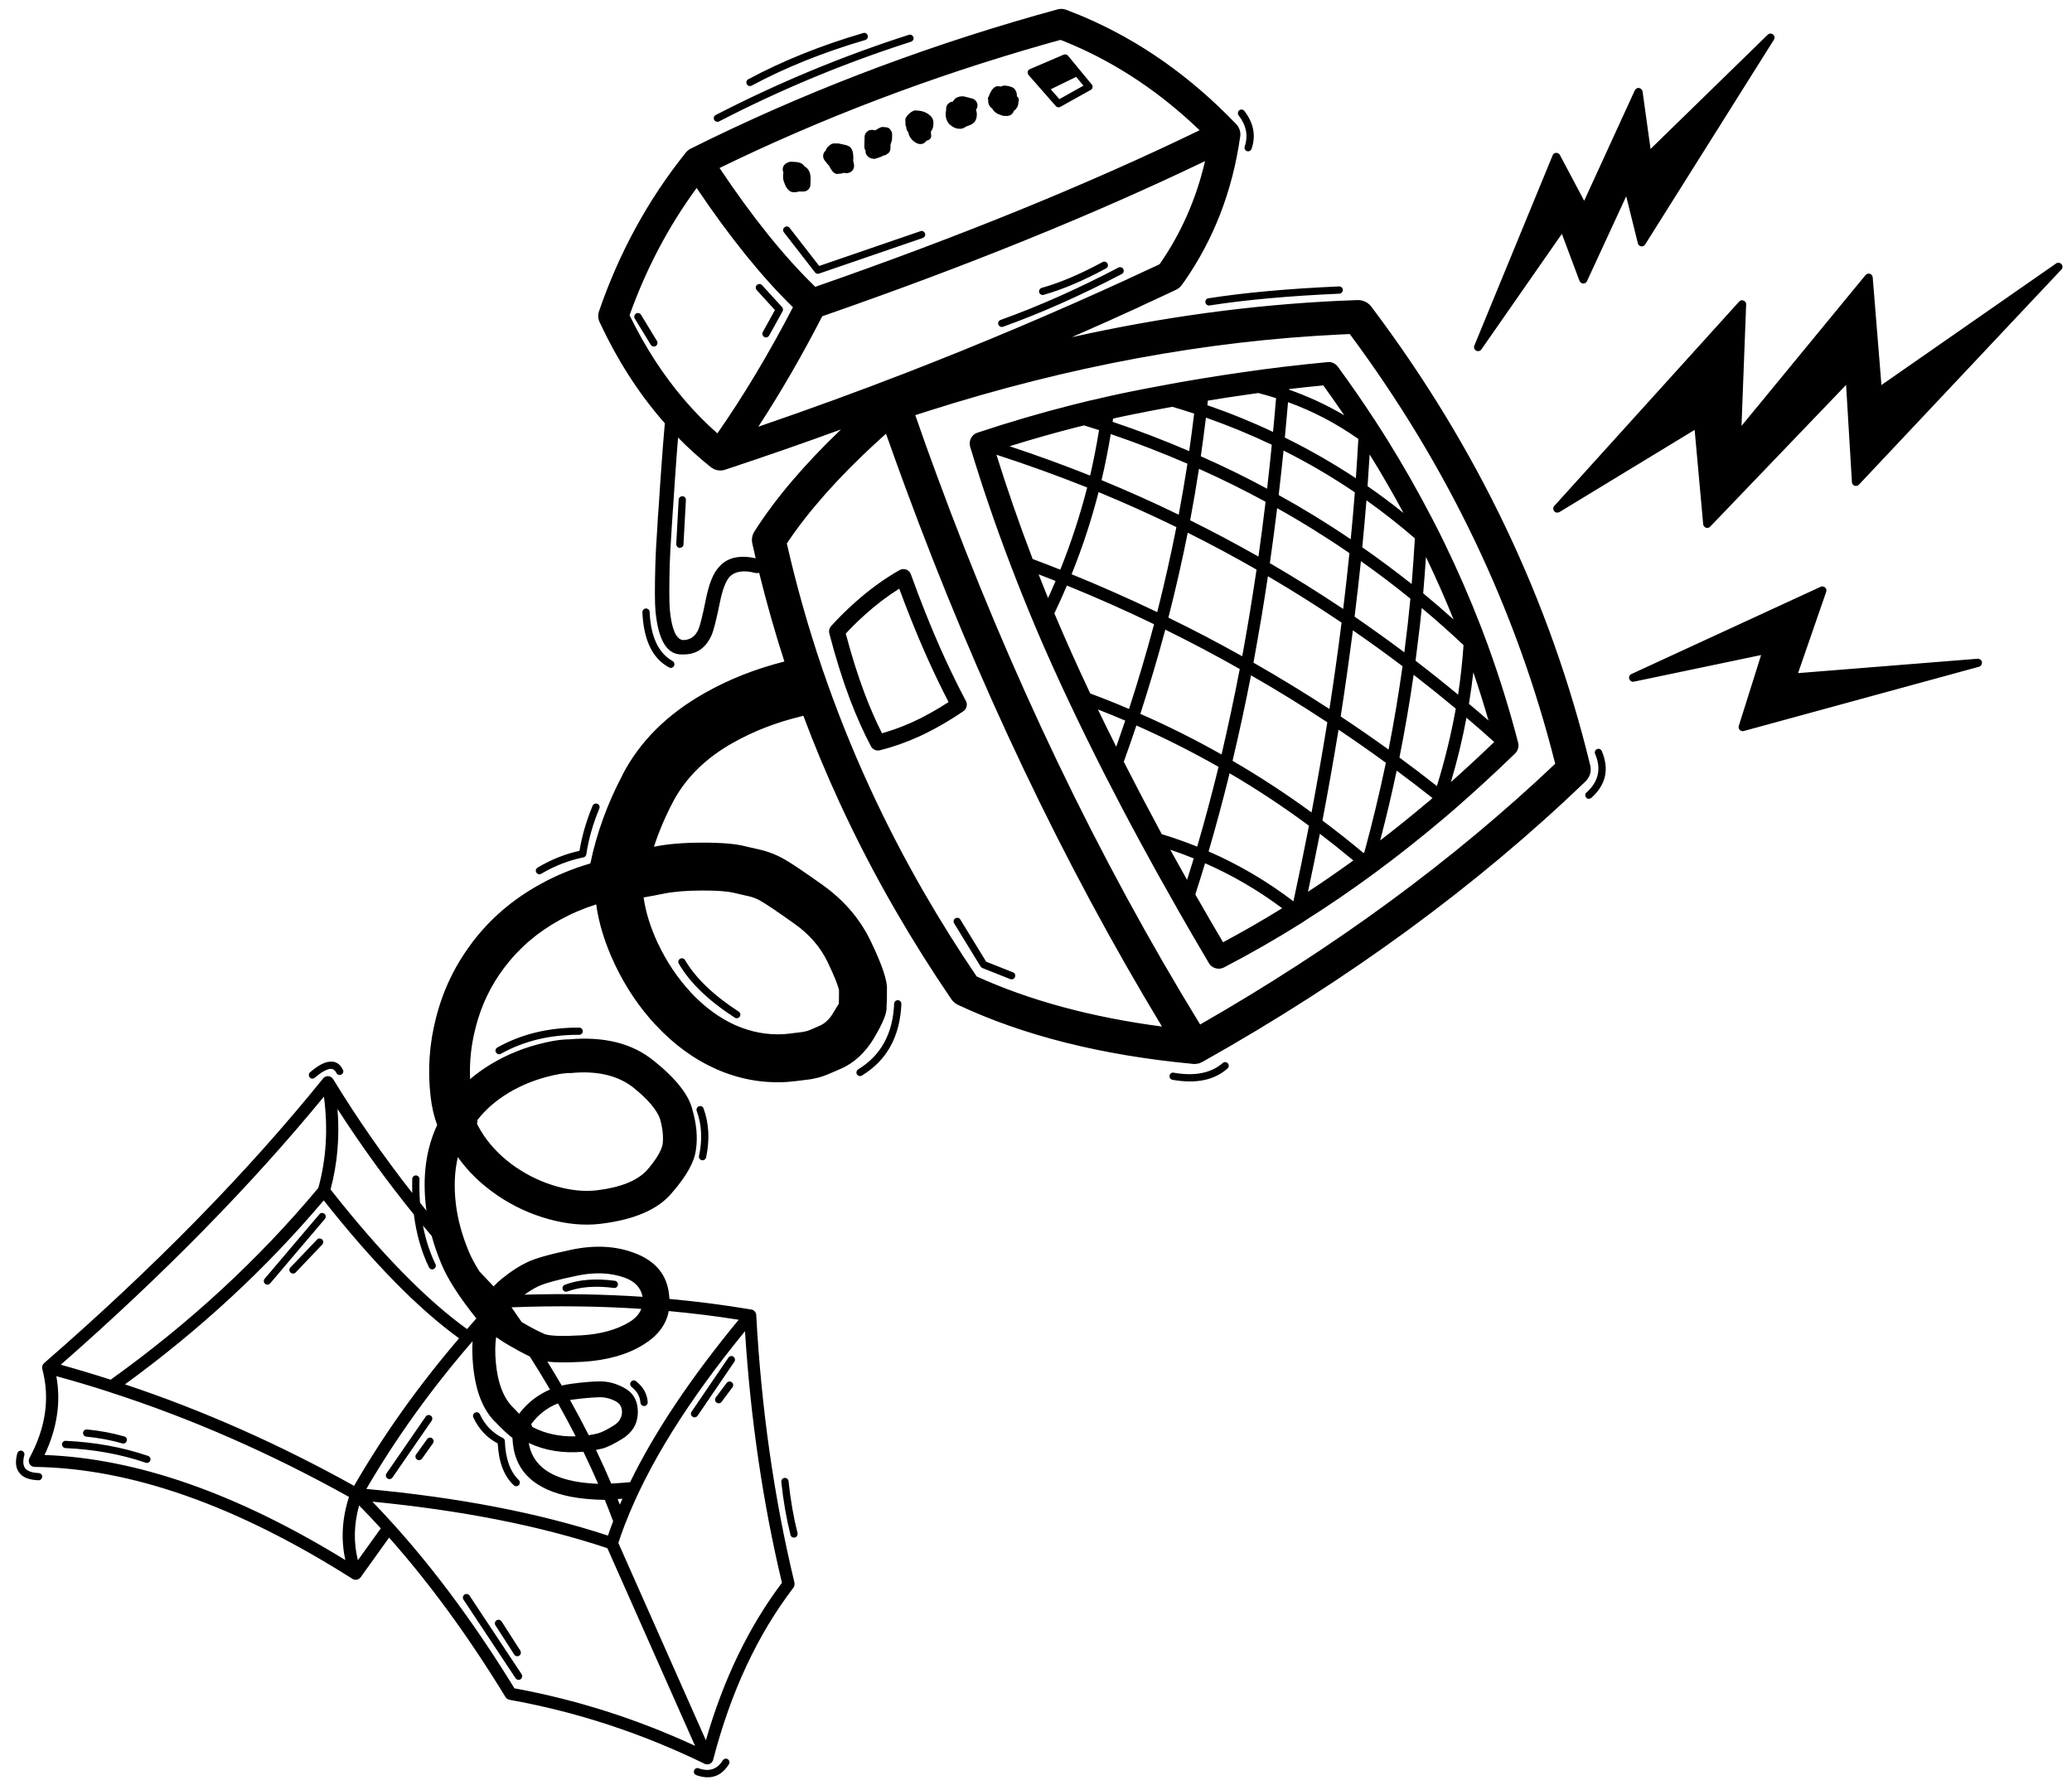 <svg xmlns="http://www.w3.org/2000/svg" version="1.1" width="3250px" height="2800px" viewBox="0 0 3250 2800">
    <style>
        path { fill: black; }
        @media (prefers-color-scheme: dark) { path { fill: white; } }
    </style>
    <path d="
        M 3106.4 1034.8
        Q 3104.4 1033.25 3102 1033.4
        L 2820.3 1055.95 2864.45 928.45
        Q 2865.3 925.9 2864.2 923.65 2863.05 921.25 2860.65 920.4 2858.1 919.4 2855.7 920.55
        L 2558.9 1057.4
        Q 2556.65 1058.35 2555.8 1060.6 2554.8 1062.9 2555.65 1065.15 2556.35 1067.4 2558.5 1068.65 2560.45 1069.95 2562.85 1069.35
        L 2762.35 1027.6 2727.35 1138.75
        Q 2726.65 1141.05 2727.65 1143.15 2728.5 1145.25 2730.75 1146.4 2732.85 1147.4 2735.1 1146.8
        L 3104.15 1045.95
        Q 3106.55 1045.25 3107.8 1043.15 3109.05 1041 3108.8 1038.6 3108.25 1036.2 3106.4 1034.8
        M 2731.15 471.1
        Q 2729.2 471.55 2727.9 473.1
        L 2438 793.6
        Q 2436.35 795.25 2436.35 797.65 2436.35 800.05 2437.9 801.9 2439.3 803.75 2441.7 804.15 2443.95 804.45 2446.05 803.3
        L 2658.1 674.4 2671.5 822.35
        Q 2671.75 824.9 2673.75 826.6 2675.6 828.3 2678.1 828.15 2680.65 828 2682.5 826.15
        L 2895.65 603.85 2904.8 756.35
        Q 2904.95 758.9 2906.9 760.7 2908.9 762.4 2911.45 762.25 2914 762.1 2915.8 760.3
        L 3233.35 422.85
        Q 3235.05 421 3235.05 418.65 3235.05 416.25 3233.5 414.4 3231.95 412.55 3229.55 412.3 3227.15 411.85 3225.15 413.25
        L 2951.1 604 2937.4 435.15
        Q 2937.25 433.15 2936 431.6 2934.85 430.05 2933 429.5 2931.05 428.9 2929.2 429.5 2927.4 430.05 2926.1 431.6
        L 2731.6 668.15 2738.9 477.6
        Q 2739.05 475.6 2737.95 473.9 2736.8 472.25 2734.95 471.55 2733.15 470.7 2731.15 471.1
        M 2776.7 52.7
        Q 2774.3 52.85 2772.65 54.55
        L 2588.95 233.7 2576.4 143.4
        Q 2576 141.3 2574.55 139.9 2573 138.35 2571.05 138.05 2568.95 137.6 2567.1 138.75 2565.1 139.75 2564.25 141.7
        L 2484.85 314.95 2446.75 243.15
        Q 2445.65 240.9 2443.25 240.2 2440.85 239.35 2438.6 240.3 2436.2 241.45 2435.35 243.7
        L 2312.6 542.05
        Q 2311.6 544.3 2312.45 546.55 2313.15 548.85 2315.45 550.1 2317.55 551.25 2319.95 550.65 2322.2 550.1 2323.6 548.15
        L 2449.85 366.85 2477.5 440.65
        Q 2478.5 443.05 2480.9 444.15 2483.15 445.3 2485.7 444.3 2488.1 443.45 2489.25 441.05
        L 2550.75 307.9 2569.05 381.65
        Q 2569.65 384.2 2571.9 385.6 2574 386.9 2576.7 386.3 2579.1 385.75 2580.5 383.5
        L 2782.35 62.45
        Q 2783.65 60.3 2783.35 58.05 2782.95 55.65 2781.1 54.1 2779.1 52.55 2776.7 52.7
        M 1945.5 213.35
        Q 1945.7 210.45 1945.4 207.65 1945.15 206.65 1944.95 205.65 1944.7 204.65 1944.4 203.55 1943.8 201.8 1942.9 200.15 1941.95 198.25 1940.65 196.55 1940.15 195.9 1939.65 195.4 1939.3 194.9 1938.9 194.6 1938.8 194.35 1938.7 194.2 1938.45 193.95 1938.2 193.85 1831.2 82.6 1700.7 26.75
        L 1700.45 26.6
        Q 1694.95 24.35 1689.45 22.05
        L 1689.35 22.05
        Q 1681.1 18.65 1672.8 15.55 1665.5 12.7 1658.15 14.9 1648.6 17.6 1639.1 20.25 1632 22.2 1625.1 24.1 1338.9 105.75 1084.75 232.5 1082.2 233.6 1080.05 235.3 1076.8 237.6 1074.6 240.8 987.1 350.3 939.65 488.05 936.5 497.1 940.7 505.75 981.2 592.6 1038.25 658.8 1040.55 661.35 1042.8 664.05 1039.95 695.15 1036.1 750.8 1035.7 756.75 1035.25 763.05 1033.95 781 1033.05 796.65 1031.75 811.85 1031.15 824.95 1028.3 867.5 1027.95 884.65 1026.4 941 1028.2 959.15 1034.85 1028.15 1070.2 1026.65 1101.7 1027.65 1115.75 997.3 1120.65 987 1129.25 944.7 1135.05 915.55 1144.55 904.6 1157.45 891.85 1184.25 898.7 1187.62 899.515 1190.75 898.5 1208.085 968.96 1230.35 1037.75 1161.873 1055.116 1105.55 1087.1 1016.95 1136.9 976.05 1216.15
        L 976.2 1216.15
        Q 940.85 1283.3 926 1354.5 883.8 1366.85 847.35 1387.1 782.7 1422.65 740.1 1479.2
        L 740.25 1479.2
        Q 700.4 1531.65 683.95 1596.6 668 1658.15 675.55 1721.3 678.1 1743.8 685.7 1764.9 659.55 1820.8 668.2 1893.9 668.513 1896.54 668.85 1899.2 663.81 1892.976 658.8 1886.7 657.505 1868.912 658 1849.8 657.95 1847.35 656.35 1845.7 654.8 1843.95 652.5 1843.95 650.05 1843.9 648.35 1845.45 646.65 1847.1 646.65 1849.45 646.363 1860.658 646.65 1871.45 579.246 1785.57 522.6 1692.95
        L 522.4 1692.75
        Q 522.3 1692.5 522.25 1692.4 521.95 1692 521.65 1691.7 520.05 1689.65 517.6 1688.8 517.1 1688.6 516.85 1688.55 516.65 1688.5 516.5 1688.45 515.7 1688.2 514.9 1688.2 514 1688.2 513.2 1688.25 512.9 1688.25 512.55 1688.4 511.65 1688.5 510.95 1688.8 510.35 1688.95 509.95 1689.25 509 1689.65 508.3 1690.3 506.95 1691.3 506.2 1692.6 327.45 1913.8 69.9 2137.75 69.7 2138 69.5 2138.1 67.25 2139.9 66.4 2142.9 66 2144.25 66.05 2145.6 66 2146.4 66.25 2147.15 66.25 2147.55 66.45 2148 66.45 2148.3 66.55 2148.55 84.45 2216.3 46.25 2287.2 44.65 2290.1 45.3 2293.4 45.8 2296.75 48.4 2298.95 51 2301.05 54.55 2301.2 281.15 2304.35 552.8 2476.8 553.25 2477.15 553.85 2477.3 555.15 2478.05 556.75 2478.2 558.9 2478.5 561.2 2477.7 562.35 2477.2 563.4 2476.5 564.35 2475.8 565.3 2474.85 565.45 2474.5 565.75 2474.25
        L 610.3 2412.1
        Q 706.05 2520 792.8 2662.1 793.8 2663.85 795.55 2665 797.2 2666.1 799.3 2666.55 956.5 2694.75 1103.9 2766.25 1104.3 2766.45 1104.85 2766.75
        L 1105.75 2767.2 1105.9 2767.25
        Q 1108.05 2768.1 1110.3 2767.8 1110.8 2767.75 1111.3 2767.6 1112.25 2767.5 1113.15 2767.1 1113.6 2766.9 1114.15 2766.5 1116.85 2764.85 1118.25 2761.8 1118.5 2760.85 1118.8 2759.9 1159.95 2601.5 1244.4 2490.8 1245.6 2489.15 1246.05 2487.05 1246.5 2484.9 1246.15 2482.85 1198.2 2283.6 1186.2 2063.35
        L 1186.2 2063.1
        Q 1186.15 2062.95 1186.2 2062.8 1186.05 2061.5 1185.75 2060.4 1185.65 2060.2 1185.55 2059.95 1185.2 2059.25 1184.75 2058.6 1184.2 2057.65 1183.45 2056.85 1183.25 2056.7 1183 2056.5 1182.75 2056.2 1182.55 2056 1181.8 2055.55 1181.15 2055.1 1180.4 2054.75 1179.65 2054.5 1178.7 2054.25 1177.7 2054.2 1115.102 2043.625 1050.05 2037.7 1049.896 2035.156 1049.6 2032.55 1045.4 1983.9 994.15 1965.25
        L 994.05 1965.25
        Q 950.6 1949.05 895.95 1960.55 843.95 1971.45 826.3 1980.45
        L 826.45 1980.35
        Q 807.9 1989.15 788 2005.35
        L 788.1 2005.2
        Q 780.969 2010.778 774.25 2018.05 763.004 2006.34 751.95 1994.45 741.293 1977.53 735.3 1963.3 719.25 1924.6 715 1888.4 710.3 1848.7 718.15 1815.25 742.55 1849.7 780.35 1875.35
        L 780.4 1875.45
        Q 817.65 1900.65 860.45 1912.45 903.9 1924.45 941.85 1919.85 1021.95 1910.25 1054.25 1870.9 1088.7 1831.35 1091.65 1803 1095.9 1775.4 1086.1 1740.85 1077.65 1705.95 1025.75 1664.25
        L 1025.65 1664.25
        Q 975.7 1623.15 892.35 1630.5 888.7 1630.4 883.4 1630.9
        L 883.3 1630.9
        Q 870.45 1631.9 853.9 1635.8
        L 854 1635.8
        Q 808.8 1646.1 770.25 1669.3 752.25 1680.15 737.35 1692.9 735.6 1652.15 745.9 1612.55
        L 745.9 1612.4
        Q 759.1 1560 791.15 1517.75 825.85 1471.85 878.2 1443.1 904.75 1428.4 935.15 1418.75 941.4 1464.2 964.25 1512.55 989.35 1565.7 1027.75 1607.25
        L 1027.95 1607.35
        Q 1071.3 1654.15 1123.4 1677.05
        L 1123.55 1677.2
        Q 1177.35 1700.9 1234.8 1697.3
        L 1235.2 1697.25
        Q 1241.5 1696.75 1247.9 1696 1262.15 1694.3 1269.7 1693.3
        L 1270.3 1693.25
        Q 1275.15 1692.5 1284.3 1690.3 1284.55 1690.15 1284.95 1690.1 1293.3 1688.1 1318.95 1676.55
        L 1319.2 1676.5
        Q 1350.25 1662.7 1370.75 1628.8
        L 1370.75 1628.65
        Q 1391.6 1593.8 1390.6 1580.2
        L 1390.6 1580.1
        Q 1391.35 1570.2 1391.2 1552.7
        L 1391.2 1552.6
        Q 1392.6 1532.2 1366.1 1477.2
        L 1366.15 1477.35
        Q 1341.25 1424.65 1290.25 1388.25 1245.3 1356.25 1230.2 1347.9 1230.1 1347.75 1229.95 1347.8 1211 1336.85 1187.95 1331.95
        L 1188.25 1332
        Q 1173 1328.6 1170.9 1328.1 1170.1 1327.95 1169.6 1327.75 1147.4 1321.75 1101.05 1321.9 1056.25 1322 1026.9 1328.15 1026.4 1328.2 1025.75 1328.35 1037.4 1292.45 1055.65 1257.9
        L 1055.65 1257.8
        Q 1085.75 1201.15 1149.6 1165.3
        L 1149.7 1165.25
        Q 1197.55 1138.15 1256.3 1123.85 1258.223 1123.364 1260.05 1122.75 1285.821 1191.538 1316.7 1258.6 1356.45 1345 1404.85 1428.65 1445.55 1499.05 1492.3 1567.6 1496.45 1573.5 1503.1 1576.6 1656.75 1648.6 1869.9 1668.85 1870.65 1668.9 1871.55 1669.05 1873.95 1669.2 1876.3 1668.95 1878.2 1668.75 1880 1668.3 1880.65 1668.05 1881.4 1667.9 1883.2 1667.2 1884.95 1666.35 1885.65 1666 1886.4 1665.65 2230.45 1472.25 2486.95 1225.85 2492.05 1220.85 2494.1 1214.2 2496.05 1207.45 2494.3 1200.45 2399.95 812.7 2153.05 483.85 2152.75 483.45 2152.55 483.2 2151.55 481.75 2150.5 480.5 2146.55 475.6 2140.85 473.05 2135.25 470.55 2129.05 470.75 2114.65 471.25 2100.4 471.9 1893.464 481.591 1681.2 528.95 1735.031 505.442 1788.35 480.95
        L 1788.35 480.8
        Q 1809.5 471.05 1830.85 461.1
        L 1831 461
        Q 1837.8 457.8 1844.5 454.65 1850.05 452.05 1853.65 447.1 1855.1 445.1 1856.55 443.1
        L 1856.8 442.85
        Q 1927 342.5 1945.2 214.7
        L 1945.5 213.35
        M 2102.75 524.7
        Q 2110 524.35 2117.2 524.05 2347.65 834.25 2439.4 1198.15 2199.2 1425.8 1882.45 1607.15 1642.85 1216.75 1469.65 746.25 1452.15 699.15 1435.65 651.25 1445.95 647.9 1456.35 644.65 1786.05 539.7 2102.75 524.7
        M 1373.45 695.1
        L 1373.55 695.1
        Q 1381.45 687.75 1389.7 680.35 1404.65 722.6 1420.1 764.55 1589.9 1225.55 1822.6 1610.4 1657.05 1588.55 1531.95 1531.8 1488.6 1467.9 1450.6 1402.2 1403.5 1320.75 1364.7 1236.5 1279.45 1051.25 1234.15 852.55 1284.5 777.15 1373.45 695.1
        M 1638.2 69.65
        Q 1644.9 67.65 1651.9 65.7
        L 1651.75 65.85
        Q 1657.6 64.1 1663.45 62.6 1667.45 64.1 1671.5 65.7
        L 1671.35 65.7
        Q 1676.8 68 1682.3 70.3
        L 1682.05 70.15
        Q 1790.6 116.9 1881.65 204.35 1619.55 331.3 1278.8 449.95 1206.4 379.95 1128.6 263.55 1369.05 146.4 1638.05 69.65
        L 1638.2 69.65
        M 1818.85 414.5
        Q 1814.75 416.45 1810.8 418.35
        L 1810.65 418.35
        Q 1789.55 428.15 1768.5 437.9
        L 1768.65 437.9
        Q 1598.2 516.15 1422.85 584.25 1307.35 629.05 1189.45 669.4 1241.75 589.35 1289.7 496.15 1628.3 378.55 1890.15 252.75 1869.5 341.65 1818.85 414.5
        M 1125.25 679.85
        Q 1098.1 655.95 1074.1 627.95 1024.05 569.75 987.5 494.5 1026.55 385.15 1092.7 294.9 1170.8 410.95 1243.75 481.95 1187.6 590.25 1125.25 679.85
        M 508.1 1720.3
        Q 518 1795.8 499.35 1863.45 359.6 2031.1 173.55 2164.4 134.45 2151.75 95.3 2140.9 336.65 1929.25 508.1 1720.3
        M 171.5 2183.6
        Q 171.85 2183.75 172.3 2183.95 362.95 2245.5 547.4 2348.25 531 2399 541.7 2447.35 286.05 2290.25 69.85 2282.5 99.55 2219.55 88.35 2158.85 129.95 2170.2 171.5 2183.6
        M 555.4 2330.9
        Q 378.55 2232.5 196 2171.7 372.85 2042.9 507.75 1883.1 624.35 2030.25 720.1 2099.45 624.35 2211.35 555.4 2330.9
        M 617.35 2391.3
        Q 617.2 2391.25 617.15 2391.1
        L 616.6 2390.55
        Q 600.5 2372.6 584.1 2355.7 795.6 2376.3 952.7 2428.7
        L 1090.2 2738.75
        Q 952.8 2675.25 806.9 2648.55 716.85 2501.8 617.35 2391.3
        M 597.3 2397.6
        L 561.35 2447.6
        Q 550.95 2405.75 563.3 2361.65 580.35 2379 597.3 2397.6
        M 980.65 2390.2
        L 980.9 2389.85
        Q 1033.75 2253.05 1168.55 2088.3 1181.65 2294.85 1226.5 2483 1148.6 2586.35 1107.2 2730.1
        L 969.9 2420.5
        Q 974.75 2405.55 980.65 2390.2
        M 1298.35 1509.6
        L 1298.4 1509.75
        Q 1314.05 1542.5 1316 1553.6 1316.05 1567.061 1315.7 1574.6 1313.45 1578 1306.2 1590.05
        L 1306.35 1589.9
        Q 1298.7 1602.5 1287.65 1608.25
        L 1287.9 1608.1
        Q 1271.05 1615.8 1265.65 1617.45 1261.35 1618.45 1258.95 1618.9 1252 1619.8 1239.1 1621.35 1234.6 1621.85 1230.15 1622.3 1190.85 1624.65 1154 1608.45
        L 1153.85 1608.45
        Q 1115.25 1591.05 1082.9 1556.15
        L 1083.1 1556.25
        Q 1052.35 1522.95 1032.2 1480.35
        L 1032.2 1480.5
        Q 1014.6 1443.1 1009.5 1407.85 1027.3 1404.75 1041.95 1401.75 1065.4 1397.1 1101.15 1397
        L 1101.3 1397
        Q 1135.05 1396.85 1151.3 1400.65 1155.7 1401.8 1172 1405.45
        L 1172.25 1405.4
        Q 1183.45 1407.85 1192.85 1413.1
        L 1193 1413.25
        Q 1206.35 1420.8 1246.7 1449.55 1281.35 1474.15 1298.35 1509.6
        M 992.65 1705.5
        Q 1027.6 1733.45 1035.25 1755.3 1041.55 1777.5 1039.35 1795.35 1035.7 1811.75 1014.35 1836.25 991 1860.8 935.65 1867.35 907.15 1870.5 874.5 1861.5 840.05 1852 810.15 1831.7
        L 810 1831.7
        Q 778.65 1810.3 758.85 1781.25 752.85 1772.3 748.2 1763.1 748.85 1759.95 748.9 1756.9 767.95 1732.4 797.55 1714.55
        L 797.4 1714.55
        Q 828.85 1695.75 865.85 1687.3
        L 865.8 1687.2
        Q 878.3 1684.35 887.85 1683.6
        L 888 1683.6
        Q 889.6 1683.4 890.6 1683.35 892.9 1683.5 895.3 1683.35 956.05 1677.4 992.65 1705.5
        M 663.4 1922.6
        Q 670.244 1930.85 677.15 1939 682.907 1959.817 691.7 1981.3 706.279 2017.35 747.2 2068.3 739.802 2076.596 732.55 2084.95 636.35 2015.7 518.45 1865.95 534.65 1805.65 529.4 1739.7 584.596 1825.438 649.2 1905.25 654.952 1951.019 672.85 1988.05 673.85 1990.15 676.1 1991.05 678.25 1991.8 680.4 1990.8 682.4 1989.65 683.3 1987.5 684.05 1985.25 683.05 1983.2 669.705 1955.474 663.4 1922.6
        M 844.45 2017.8
        L 844.55 2017.8
        Q 859.85 2010.65 904.5 2001.35 946.45 1992.4 979.85 2004.35 1003.959 2013.082 1007.9 2034.35 917.648 2028.331 822.75 2031 833.946 2022.907 844.45 2017.8
        M 818.35 2074
        L 818.2 2073.9
        Q 810.39 2062.395 802.3 2050.85 906.948 2046.742 1005.9 2053.3 1001.238 2065.276 987.55 2073.8 957.5 2092.05 911.85 2094.8 867.45 2097.3 854.45 2092.95
        L 854.6 2092.9
        Q 840.3 2086.9 818.35 2074
        M 881.15 2173.6
        Q 870.258 2154.919 858.6 2136.1 878.853 2138.275 914.2 2136.3
        L 914.35 2136.3
        Q 971.7 2132.8 1009.55 2109.2 1043.071 2088.411 1048.95 2056.7 1104.723 2061.787 1158.65 2070.35 1045.899 2207.076 988.35 2325.15 987.823 2325.183 987.25 2325.25 974.805 2326.368 958.75 2327.35 947.597 2301.086 934.85 2274.55 939.418 2273.663 944.05 2272.55
        L 944.3 2272.55
        Q 956.25 2269.5 976.4 2256.95
        L 976.5 2256.9
        Q 999.95 2242 1000.5 2216.1
        L 1000.5 2216
        Q 1000.8 2188.65 978.7 2177.05 960.1 2166.8 940.7 2167.05 923.85 2167.15 896.85 2170.7
        L 896.75 2170.75
        Q 888.762 2171.731 881.15 2173.6
        M 778.2 2097.55
        Q 787.1 2104 797.3 2109.9 816.88 2121.285 831 2127.95 847.59 2153.988 862.7 2179.8 852.673 2184.119 843.4 2190.25 826.75 2201.25 814.3 2217.85 809.75 2213.15 802.25 2205.3 782 2183.05 777.85 2138.45 775.6 2115 778.2 2097.55
        M 741.1 2104.2
        Q 741.14 2104.038 741.25 2103.95 740.123 2121.114 742.05 2141.8 747.6 2201.35 776.25 2230.2
        L 776.4 2230.2
        Q 794.2 2248.75 803.75 2255.65 803.9 2259.85 804.45 2264.45 811.35 2331.45 895.3 2347.95 917.95 2352.35 947.8 2352.9 948.188 2352.852 948.7 2352.9 955.536 2369.721 961.7 2386.45 957.4 2397.8 953.6 2408.95 792.15 2355.85 574.65 2335.75 644.35 2216 741.1 2104.2
        M 941 2191.9
        Q 954.2 2191.85 966.8 2198.8
        L 966.85 2198.9
        Q 975.7 2204.1 975.65 2215.5 975.05 2228.4 963.2 2235.9 947.4 2245.9 938 2248.55
        L 938.15 2248.55
        Q 930.704 2250.347 923.45 2251.45 909.616 2223.972 894.1 2196.25 896.961 2195.749 899.9 2195.4 925.25 2192.15 941 2191.9
        M 857.1 2211
        Q 865.725 2205.265 875.2 2201.55 889.872 2227.516 903 2253.25 865.338 2254.382 834.75 2238.4 834.25 2236.25 833.25 2234.25 833.25 2234.1 833.25 2234 843.5 2220.05 857.1 2211
        M 900.2 2323.6
        L 900.05 2323.5
        Q 837.25 2311.25 829.35 2263.65 867.647 2281.694 915.05 2277.4 927.361 2302.696 938.2 2327.75 917.019 2326.815 900.2 2323.6
        M 976.3 2351.1
        Q 974.233 2355.802 972.25 2360.45 970.543 2356.069 968.8 2351.65 972.657 2351.411 976.3 2351.1
        M 1118.25 735
        Q 1120.5 736.3 1122.85 737.05 1124.25 737.45 1125.9 737.75
        L 1126 737.75
        Q 1131 738.65 1136.35 737.15 1137.35 736.75 1138.55 736.45 1229.506 706.37 1319.1 673.7 1232.5 756.56 1183.7 833.2 1177.65 842.35 1180.15 853.2 1182.663 864.529 1185.3 875.8 1146.706 867.378 1127.85 889.4 1114.65 902.95 1107.15 940.2 1099.5 978.35 1095.3 987.85 1087.7 1004.3 1070.8 1004.1 1054.95 1001.45 1050.7 956.9 1049.1 939.6 1050.5 885.25 1050.95 868.35 1053.7 826.3
        L 1053.7 826.2
        Q 1054.45 813.2 1055.55 798.25
        L 1055.6 798.15
        Q 1056.65 782.5 1057.85 764.45 1058.25 758.3 1058.65 752.4 1061.35 713.2 1063.55 686.4 1087.6 711 1114.25 732.25 1114.4 732.4 1114.65 732.5 1114.8 732.65 1115.05 732.95 1115.9 733.6 1116.8 734.1 1117.5 734.65 1118.25 735
        M 1066.4 780
        Q 1064.55 781.45 1064.5 783.85
        L 1060.7 853.5
        Q 1060.65 855.75 1062.25 857.55 1063.7 859.4 1066.1 859.45 1068.35 859.5 1070.2 858.05 1072 856.45 1072.05 854.15
        L 1075.85 784.5
        Q 1075.9 782.1 1074.45 780.3 1072.85 778.5 1070.6 778.45 1068.2 778.4 1066.4 780
        M 742.3 2219.2
        Q 741.45 2221.35 742.45 2223.55 755.05 2250.85 780.7 2264.45 783 2308.65 805.85 2329.95 807.4 2331.5 809.8 2331.5 812.1 2331.45 813.75 2329.75 815.4 2328.05 815.35 2325.6 815.35 2323.35 813.65 2321.75 793.35 2301.95 791.9 2260.75 791.85 2259.1 791.05 2257.75 790.15 2256.5 788.65 2255.75 764.45 2243.9 752.8 2218.75 751.75 2216.55 749.65 2215.8 747.4 2214.95 745.25 2215.95 743.05 2217 742.3 2219.2
        M 677.8 2256.25
        Q 675.85 2254.9 673.5 2255.35 671.2 2255.75 669.9 2257.7
        L 652.65 2281.75
        Q 651.25 2283.6 651.75 2285.85 652.05 2288.2 654.05 2289.55 655.9 2290.95 658.25 2290.55 660.5 2290.1 661.9 2288.3
        L 679.1 2264.2
        Q 680.45 2262.25 680.1 2259.95 679.6 2257.65 677.8 2256.25
        M 671.45 2219.85
        Q 669 2220.3 667.8 2222.2
        L 606.25 2311.4
        Q 604.85 2313.3 605.35 2315.7 605.7 2318 607.65 2319.35 609.45 2320.6 611.95 2320.2 614.25 2319.75 615.55 2317.9
        L 677.1 2228.7
        Q 678.35 2226.75 678 2224.4 677.5 2222 675.7 2220.8 673.75 2219.45 671.45 2219.85
        M 997.7 2166.8
        Q 995.85 2165.25 993.6 2165.5 991.2 2165.8 989.8 2167.65 988.25 2169.45 988.5 2171.85 988.8 2174.1 990.6 2175.65 1003.5 2185.8 1004.55 2200.4 1004.75 2202.7 1006.55 2204.25 1008.25 2205.8 1010.65 2205.7 1012.95 2205.5 1014.5 2203.8 1016.05 2201.95 1015.95 2199.7 1014.8 2180.4 997.7 2166.8
        M 968.1 2011.35
        Q 966.65 2009.45 964.3 2009.2 918.55 2003.15 886.05 2015.45 883.8 2016.2 882.85 2018.35 881.85 2020.4 882.75 2022.7 883.55 2024.9 885.7 2025.95 887.65 2026.8 890 2026 920.15 2014.85 962.85 2020.45 965.15 2020.7 967.05 2019.35 968.9 2017.85 969.25 2015.55 969.5 2013.25 968.1 2011.35
        M 1074.45 1506.1
        Q 1073.35 1504.1 1071.1 1503.45 1068.75 1502.85 1066.75 1504.1 1064.75 1505.2 1064.1 1507.55 1063.5 1509.8 1064.75 1511.8 1090.85 1556.65 1152.6 1596.45 1154.5 1597.7 1156.75 1597.2 1159.1 1596.65 1160.4 1594.75 1161.65 1592.65 1161.15 1590.45 1160.6 1588.1 1158.7 1586.95 1099.6 1548.7 1074.45 1506.1
        M 1147.75 2168.3
        Q 1145.8 2166.95 1143.55 2167.2 1141.15 2167.65 1139.75 2169.5
        L 1122.65 2192.35
        Q 1121.35 2194.2 1121.65 2196.55 1122 2198.85 1123.85 2200.25 1125.7 2201.65 1128.1 2201.4 1130.4 2201.05 1131.8 2199.2
        L 1148.85 2176.35
        Q 1150.2 2174.4 1150 2172.15 1149.6 2169.65 1147.75 2168.3
        M 1150.45 2128.3
        Q 1148.45 2126.9 1146.15 2127.35 1143.75 2127.8 1142.55 2129.75
        L 1084.8 2214.5
        Q 1083.45 2216.35 1083.8 2218.85 1084.25 2221.15 1086.25 2222.4 1088.1 2223.8 1090.5 2223.35 1092.75 2222.85 1094.15 2221
        L 1151.85 2136.25
        Q 1153.1 2134.3 1152.75 2131.95 1152.25 2129.6 1150.45 2128.3
        M 783.1 2541.1
        Q 780.7 2540.7 778.8 2541.95 776.8 2543.1 776.4 2545.5 775.9 2547.8 777.15 2549.75
        L 806.6 2595.55
        Q 807.7 2597.5 810.2 2598.1 812.45 2598.5 814.4 2597.35 816.35 2596.1 816.9 2593.75 817.25 2591.35 816.15 2589.4
        L 786.7 2543.55
        Q 785.45 2541.65 783.1 2541.1
        M 726.2 2505.05
        Q 725.65 2507.3 726.95 2509.35
        L 808.7 2632.7
        Q 809.95 2634.65 812.25 2635.1 814.5 2635.5 816.6 2634.3 818.45 2632.9 818.95 2630.65 819.35 2628.4 818.2 2626.45
        L 736.45 2503.05
        Q 735.05 2501.1 732.75 2500.65 730.5 2500.2 728.55 2501.45 726.55 2502.8 726.2 2505.05
        M 501.15 1942.85
        Q 498.75 1942.75 497.25 1944.6
        L 455.55 1988.35
        Q 453.8 1990.05 453.95 1992.3 453.95 1994.65 455.7 1996.2 457.35 1997.85 459.8 1997.9 462.1 1997.8 463.8 1996.1
        L 505.55 1952.35
        Q 507.05 1950.55 507 1948.25 506.95 1945.9 505.25 1944.3 503.45 1942.8 501.15 1942.85
        M 510.95 1908
        Q 510.7 1905.65 509 1904.2 507.1 1902.7 504.8 1902.85 502.35 1903 501 1904.85
        L 415.2 2005.9
        Q 413.65 2007.75 413.8 2010 413.95 2012.4 415.85 2013.9 417.55 2015.35 419.9 2015.3 422.3 2015.05 423.8 2013.25
        L 509.6 1912.15
        Q 511 1910.35 510.95 1908
        M 131.6 2251.7
        Q 133.05 2253.5 135.4 2253.7 165.4 2256.7 191.8 2264.3 194.05 2265 196.15 2263.75 198.25 2262.55 198.85 2260.3 199.55 2258.1 198.35 2256 197.2 2254 194.95 2253.4 167.65 2245.5 136.5 2242.45 134.2 2242.3 132.35 2243.75 130.55 2245.25 130.3 2247.55 130.1 2249.85 131.6 2251.7
        M 98.75 2269.65
        Q 100.25 2271.5 102.65 2271.7 169.8 2274.6 228.55 2294.6 230.7 2295.45 232.85 2294.35 234.9 2293.3 235.75 2291.2 236.55 2288.85 235.4 2286.7 234.4 2284.7 232.2 2283.9 172 2263.45 103.1 2260.3 100.7 2260.1 99.1 2261.8 97.25 2263.3 97.25 2265.65 97.2 2268 98.75 2269.65
        M 1002 491.25
        Q 999.6 490.65 997.7 491.85 995.65 493.05 995.1 495.45 994.45 497.7 995.7 499.8
        L 1020.75 540.9
        Q 1021.95 542.85 1024.35 543.4 1026.6 543.95 1028.65 542.75 1030.55 541.5 1031.1 539.25 1031.7 536.9 1030.5 534.95
        L 1005.45 493.8
        Q 1004.25 491.8 1002 491.25
        M 1228.15 485
        Q 1227.85 483.1 1226.75 481.8
        L 1195.35 447.4
        Q 1193.75 445.6 1191.35 445.55 1188.95 445.5 1187.25 447.05 1185.5 448.55 1185.4 450.95 1185.35 453.3 1186.95 455
        L 1215.5 486.4 1196.45 520.85
        Q 1195.3 522.95 1196 525.25 1196.7 527.4 1198.65 528.6 1200.8 529.8 1203.05 529.1 1205.2 528.4 1206.4 526.4
        L 1227.45 488.4
        Q 1228.35 486.75 1228.15 485
        M 1737.65 417.7
        Q 1738.2 415.45 1737.1 413.4 1736 411.25 1733.8 410.65 1731.55 410 1729.45 411.1 1676.55 439.75 1633.95 451.6 1631.7 452.3 1630.6 454.3 1629.4 456.3 1629.95 458.55 1630.65 460.85 1632.7 462 1634.65 463.1 1636.95 462.5 1680.5 450.4 1734.9 421.05 1736.95 420 1737.65 417.7
        M 1568.95 512.35
        Q 1571.05 513.4 1573.35 512.6 1662.55 480.6 1759.5 429.9 1761.6 428.7 1762.4 426.55 1763.05 424.15 1762 422.15 1760.8 420.05 1758.65 419.4 1756.4 418.6 1754.2 419.8 1658.1 470.15 1569.45 501.9 1567.2 502.75 1566.2 504.8 1565.15 506.95 1565.95 509.1 1566.8 511.3 1568.95 512.35
        M 1245.75 253.95
        Q 1245.25 253.85 1244.9 253.9 1242.35 253.5 1239.6 253.8 1237.3 253.95 1235.4 255.1 1233.6 255.7 1231.95 257 1228.45 259.7 1227.85 264.1 1227.4 267 1228.5 269.8 1228.45 270.9 1228.7 272.2 1228.2 274.3 1228.3 276.85 1227.8 280 1230.15 286.85
        L 1230.3 286.85
        Q 1232.85 294.5 1236.95 298.15 1240.15 301.4 1244.55 301.5 1244.95 301.5 1245.55 301.5 1249.05 301.85 1252 300.55 1254.15 300.6 1256.55 300.4
        L 1259.55 300.5
        Q 1264.25 300.6 1267.75 297.45 1271.1 294.15 1271.2 289.45
        L 1271.45 280.15
        Q 1271.55 266.2 1261.75 260.8 1257.75 254.25 1245.75 253.95
        M 1448.05 362.9
        Q 1445.95 361.85 1443.8 362.65
        L 1284.95 417.2 1238.55 357.5
        Q 1237.05 355.55 1234.85 355.25 1232.45 354.9 1230.65 356.5 1228.7 357.8 1228.4 360.2 1228.1 362.5 1229.55 364.4
        L 1278.4 427.35
        Q 1279.45 428.8 1281.25 429.35 1283 429.8 1284.75 429.15
        L 1447.4 373.35
        Q 1449.55 372.5 1450.65 370.55 1451.7 368.4 1450.9 366.25 1450.05 363.95 1448.05 362.9
        M 1328.7 228.25
        Q 1327.2 227.45 1325.55 227.3 1320.55 226.35 1316.9 225.4 1315.65 225 1314.25 225.1
        L 1309.2 224.95
        Q 1305.7 224.9 1302.75 226.8 1301.5 227.5 1300.65 228.65 1296.45 231.3 1295.3 236.05 1295.15 236.05 1295.05 236.3 1291.7 239.1 1291.2 243.5 1290.7 247.95 1293.4 251.55 1297.65 257.2 1298.8 258.35 1299.6 259.3 1300.65 260.15 1301.35 262 1302.8 264.3 1308.65 274.4 1315.15 272.65 1319.6 272.65 1323.25 271.2 1325.55 271.4 1328.05 271.65 1331.45 271.6 1334.4 269.75 1337.35 267.95 1338.7 264.7 1340.1 261.45 1339.5 258.2 1338.6 254 1338.2 251.6 1338.5 249.95 1338.5 248.45 1338.8 230.9 1328.7 228.25
        M 1399.2 217.85
        L 1399.35 211.4
        Q 1399.5 206.75 1396.3 203.35 1394.5 199.4 1385.9 199.35 1382.55 198.1 1374.1 203.8
        L 1374.5 203.45
        Q 1373.85 203.8 1373.2 204.3 1372.95 204.3 1372.7 204.55 1369.8 203.6 1367.65 203.75 1363 203.5 1359.65 206.85 1356.15 210.05 1356.15 214.7
        L 1355.75 229.6
        Q 1355.55 233.25 1357.6 236.2
        L 1357.6 236.7
        Q 1357.35 241.35 1360.65 244.8 1362.05 246.25 1363.6 247.05 1366.1 248.9 1371 249.15 1371.65 249.8 1381.85 246 1383.35 245.4 1384.65 244.6 1384.9 244.35 1385.15 244.2 1388.95 243.7 1390.6 242.2 1391.15 241.85 1391.7 241.45 1396.65 239.1 1396.85 230.9 1396.9 229 1396.7 227.35 1397.95 223.95 1398.9 220.25 1399.05 218.95 1399.2 217.85
        M 1437.6 173.4
        Q 1432.95 172.15 1426.1 178.3 1426 178.4 1425.85 178.55 1418.95 184.95 1420.15 189.85 1420.05 193.25 1420.6 195.95 1419.55 194.25 1420 195.75 1420.45 197.2 1421.25 198.45
        L 1421.4 198.6
        Q 1421.5 204.15 1424.85 207.75 1425.2 212.95 1430.1 218.65 1430.2 218.65 1430.2 218.75 1435 223.95 1440.15 225.45 1444.4 226.8 1448.5 224.95 1451.55 223.35 1453.1 220.75 1462.5 218.85 1460.2 209.55
        L 1460.2 209.45
        Q 1460.25 207.65 1460.3 206 1463.85 201.95 1464.05 194.3 1465.1 183.75 1453.4 177.35
        L 1453.25 177.2
        Q 1446.7 173.65 1437.6 173.4
        M 1585.65 136.25
        Q 1583.6 135.3 1580.95 134.9
        L 1581.1 134.9
        Q 1579.25 134.45 1577 134.3 1573.85 133.9 1571 135.4 1570.5 135.5 1570.25 135.75 1568.85 135.45 1567.6 135.55 1559.7 133.3 1553.6 144.9 1551.75 148.25 1551.2 150.75 1548.55 154.25 1550.05 156.15 1549.3 165.7 1556.35 170.2 1558.15 174.15 1562.6 177.15 1564.7 178.85 1571.7 181.2 1573.2 181.75 1574.85 181.8
        L 1579.15 181.9
        Q 1583.8 182 1587.3 178.8 1589.5 176.6 1590.3 173.7 1593 172.3 1594.35 169.75 1597.2 166.95 1597.5 159.65 1599.5 154.8 1594.95 150.9 1595 150.3 1595 149.8 1595.1 146.35 1593.6 143.4 1592.9 141.25 1591.2 139.4 1588.8 136.85 1585.65 136.25
        M 1483.25 177.65
        Q 1482.9 191 1492.6 197.65 1498.65 202 1504.6 202 1509.7 202.55 1514.7 198.9 1516.55 198.3 1518.05 197.45 1532.4 193.55 1532.15 179.65 1532.35 176.35 1530.95 172.35 1532.65 169.95 1533.1 166.95 1533.7 162.65 1531.3 159.2 1528.85 155.6 1524.75 154.5
        L 1512.7 151.4
        Q 1511.45 151.1 1510.2 151.1 1498.85 150.95 1494.7 159.4 1490.5 159.55 1487.55 162.5 1484.05 165.65 1484.1 170.3
        L 1484 173.45
        Q 1483.75 174.5 1483.45 175.6 1483.3 176.6 1483.25 177.65
        M 1672.2 85.4
        Q 1670.35 85 1668.55 85.7
        L 1615.25 108.5
        Q 1613.55 109.25 1612.6 110.85 1611.7 112.5 1611.95 114.4 1612 116.15 1613.25 117.6
        L 1634.55 141.85
        Q 1634.7 141.85 1634.7 141.95
        L 1634.75 142.1 1656.1 166.45
        Q 1657.45 167.9 1659.45 168.3 1661.35 168.6 1663.15 167.65
        L 1710.85 141.05
        Q 1712.4 140.15 1713.2 138.7 1713.85 137.05 1713.8 135.45 1713.6 133.8 1712.45 132.5
        L 1675.15 87.35
        Q 1673.95 85.85 1672.2 85.4
        M 1688.05 120.6
        L 1699.45 134.4 1661.7 155.5 1648.1 140.05 1688.05 120.6
        M 1495.9 1444.1
        Q 1495.35 1446.35 1496.55 1448.45
        L 1538.1 1516.2
        Q 1539.05 1517.75 1540.9 1518.6
        L 1584.75 1536
        Q 1586.9 1536.8 1589 1535.85 1591.2 1534.9 1592 1532.75 1592.95 1530.5 1592 1528.3 1591.05 1526.2 1588.95 1525.35
        L 1546.85 1508.65 1506.3 1442.5
        Q 1505.15 1440.45 1502.85 1439.9 1500.45 1439.35 1498.5 1440.65 1496.5 1441.75 1495.9 1444.1
        M 1303.55 982.25
        Q 1301.5 984.55 1300.8 987.6 1299.95 990.6 1300.85 993.8 1315.65 1050.7 1333.1 1096.9 1348.7 1137.95 1366.15 1170.8 1368.1 1174.5 1372.1 1176.3 1375.95 1178 1380.1 1177 1409.95 1169.55 1439.8 1156.2 1475.3 1140.1 1511.15 1115.65 1514.95 1113 1516.1 1108.35 1517.25 1103.7 1515.05 1099.65 1480.9 1035.15 1450.95 959.6 1439.5 931 1428.75 900.95 1427.5 897.45 1424.5 895.2 1421.55 892.95 1417.9 892.8 1414.1 892.55 1410.9 894.35 1373.9 915.45 1340.1 946 1321.35 962.65 1303.55 982.25
        M 1410.5 923.45
        Q 1419 946.65 1427.9 968.85 1456.05 1039.95 1487.9 1101.35 1458.65 1120.35 1429.6 1133.6
        L 1429.7 1133.5
        Q 1406.45 1143.85 1383.45 1150.3 1369.2 1122.2 1356.3 1088.2 1340.25 1045.6 1326.6 993.95 1341.25 978.2 1356.6 964.45 1382.6 941.05 1410.5 923.45
        M 2011.55 575.65
        Q 1980.25 579.4 1949 584 1916.45 588.6 1883.65 594.05 1850.95 599.35 1818.05 605.7 1794.8 610 1771.6 614.7 1753.1 618.4 1734.45 622.7
        L 1734.6 622.7
        Q 1707.8 628.55 1680.85 635.45 1607.75 654 1533.2 678.75 1526.35 681 1523 687.45 1519.7 694 1521.75 700.95 1549.85 794.05 1585.35 886.85 1602.8 932.75 1622.05 978.55
        L 1622.05 978.7
        Q 1647.5 1038.9 1675.95 1099.1 1676.2 1099.65 1676.5 1100.25 1703.05 1156.45 1732.45 1214.35 1759.5 1267.45 1788.95 1321.8 1816.15 1372.15 1845.5 1423.5
        L 1845.5 1423.65
        Q 1870.1 1466.85 1896.2 1510.9 1899.8 1517.05 1906.7 1518.95 1913.45 1520.9 1919.85 1517.65 1982.9 1484.85 2044.45 1446.1 2045.2 1445.5 2045.95 1444.9 2101.25 1410 2155.3 1370.25 2209.65 1330.2 2262.9 1285.25
        L 2263.05 1285.15
        Q 2271.55 1277.8 2280.35 1270.35 2328.75 1228.3 2376.35 1182.1 2379.85 1178.8 2381.1 1174.2 2382.5 1169.55 2381.2 1164.85 2361.25 1088 2334.3 1013.65
        L 2334.3 1013.5
        Q 2328.8 998.5 2323.1 983.7 2296.85 915.85 2264.9 850.15 2255.7 831.1 2245.8 812.35 2213.6 750.3 2176.2 690.05 2166.3 674.15 2156.2 658.75 2128.55 616.4 2098.45 575.25 2095.65 571.45 2091.4 569.5 2087.05 567.5 2082.4 568.05 2046.95 571.4 2011.55 575.65
        M 2021.8 611.25
        Q 2021.85 610.75 2022 610.35 2048.8 607.15 2075.65 604.6 2092.45 627.85 2108.45 651.45 2067.35 627.2 2021.8 611.25
        M 1954.1 619.35
        Q 1963.9 617.8 1973.65 616.55 1987.65 620.2 2001.55 624.6 2000.5 636.9 1999.4 649.55 1998.15 663.45 1996.8 677.6 1946.8 653.95 1893.8 635.7 1894.15 632.05 1894.5 628.5 1924.4 623.5 1954.1 619.35
        M 2015.3 686.4
        Q 2016.9 668.9 2018.55 651.15 2019.4 640.95 2020.3 630.85 2079.3 652.35 2130.6 688.6 2128.9 719.25 2126.7 750.2 2073.1 714.9 2015.3 686.4
        M 1994.85 697.7
        Q 1991.45 732.45 1987.5 766.65 1936.65 739.2 1883.5 715.8 1887.85 685.45 1891.55 655.15 1944.8 673.85 1994.85 697.7
        M 2005.65 776.6
        Q 2009.7 741.95 2013.3 706.8 2071.3 735.9 2125.1 772.35 2122.25 809 2118.65 845.95 2063.8 808.7 2005.65 776.6
        M 2145.05 762.65
        Q 2146.85 737.6 2148.35 712.9 2176.45 758.3 2201.45 804.75 2173.8 782.55 2145.05 762.65
        M 1745.9 656.65
        Q 1762.3 652.95 1778.65 649.7 1801.6 645 1824.65 640.8 1831.75 639.4 1838.75 638.15 1856.05 643.15 1873.05 648.85 1869.5 678.3 1865.3 707.7 1806.7 682.45 1745.15 661.7 1745.5 659.2 1745.9 656.65
        M 1689.65 669.95
        Q 1694.9 668.6 1700.35 667.35 1712.1 670.95 1723.85 674.75 1718.05 710.85 1709.9 746.05 1647.6 721.25 1583.55 700.05 1637 683.35 1689.65 669.95
        M 1727.8 753.2
        Q 1736.25 717.45 1742.25 680.95 1803.75 701.95 1862.55 727.45 1856.3 767.4 1848.85 807.45 1789.35 778.55 1727.8 753.2
        M 1562.95 713.35
        Q 1635.25 736.8 1705.3 764.75 1688.4 830.55 1663.1 893.7 1641.45 885.05 1619.75 876.95 1619.15 875.55 1618.7 874.25
        L 1618.7 874.1
        Q 1588.1 793.85 1562.95 713.35
        M 1845.2 826.9
        Q 1831.95 893.8 1815.15 960.3 1749.1 928.6 1680.85 900.85 1706.3 837.8 1723.15 772 1785.15 797.6 1845.2 826.9
        M 1832.65 968.9
        Q 1849.65 902.45 1863 835.7 1917.65 862.95 1970.95 893.6 1965.05 933.05 1958.65 971.75
        L 1958.65 971.6
        Q 1953.75 1000.75 1948.45 1029.5 1891.35 997.5 1832.65 968.9
        M 1643.9 938.2
        Q 1636.3 919.6 1629.1 901 1642.3 906.15 1655.7 911.4 1650.05 924.85 1643.9 938.2
        M 1654.9 964.75
        Q 1654.35 963.45 1653.85 962.2 1664.15 940.55 1673.5 918.55 1742.95 946.75 1810.2 979.25 1792.45 1045.9 1770.9 1112.2 1740.9 1099.3 1710.15 1087.9 1709.2 1086 1708.35 1084.1 1707.95 1083.4 1707.75 1082.9 1679.9 1023.8 1654.9 964.75
        M 1764.95 1130.45
        Q 1758.05 1150.8 1750.85 1171.45 1736.1 1141.95 1722.1 1112.95 1743.7 1121.35 1764.95 1130.45
        M 1916.05 1183.6
        Q 1854 1148.5 1788.65 1119.85 1810.05 1053.9 1827.8 987.75 1887.05 1016.9 1944.6 1049.5 1931.35 1118 1916.05 1183.6
        M 1822.2 1308.55
        Q 1821.25 1306.6 1820.3 1304.85 1791.2 1250.85 1764.3 1198.15 1763.45 1196.5 1762.7 1194.95 1772.95 1166.45 1782.5 1138.1 1848.6 1167.35 1911.35 1203 1895.7 1267.05 1877.85 1328.15 1850.75 1317.25 1822.2 1308.55
        M 1861.95 1380.3
        Q 1848.5 1356.5 1835.6 1332.95 1854.35 1339.25 1872.45 1346.65 1867.2 1363.55 1861.95 1380.3
        M 1895.7 1335.65
        Q 1913.25 1275.7 1928.65 1213.05 1992.75 1250.6 2053.15 1295.35 2041.8 1353.95 2028.85 1413.65 2028.6 1413.65 2028.5 1413.75 1967.15 1366.9 1895.7 1335.65
        M 1876.45 1405.9
        Q 1875.6 1404.55 1874.9 1403.1 1882.75 1378.85 1890.15 1354.2 1955 1382.75 2011.15 1424.8 1965.15 1453.15 1918.4 1478.15 1896.85 1441.65 1876.45 1405.9
        M 2334.8 1130.35
        Q 2319.5 1116.95 2304.1 1104.1 2308.15 1079.35 2311 1054.7 2323.8 1092.25 2334.8 1130.35
        M 2300.2 1125.9
        Q 2322.2 1144.55 2343.75 1164 2310 1196.4 2275.8 1226.85 2290.75 1176.4 2300.2 1125.9
        M 2295.6 1012
        Q 2292.95 1050.8 2287.05 1089.75 2254.1 1062.4 2220.35 1036.55 2223.95 1008.8 2227.2 980.85 2228.65 967.4 2230.05 953.8 2263.5 981.8 2295.6 1012
        M 2212.25 939.1
        Q 2210.35 958.95 2208.15 978.7 2205.6 1001.1 2202.75 1023.35 2164.15 994.5 2124.7 967.35 2130.15 923.6 2134.65 880.3 2174.3 908.35 2212.25 939.1
        M 2232.3 930.75
        Q 2234.75 902.35 2236.65 873.75 2259.95 922.2 2280 971.8 2256.5 950.7 2232.3 930.75
        M 2214.25 916.2
        Q 2176.3 886.1 2136.75 858.55 2140.35 821.45 2143.35 784.9 2182.45 812.7 2219.25 844.55 2217.15 880.45 2214.25 916.2
        M 2116.6 867.7
        Q 2112.2 911.15 2106.85 955.3 2050.35 917.5 1991.8 883.45 1997.95 840.85 2003.25 797.2 2061.6 829.85 2116.6 867.7
        M 1977.45 974.9
        L 1977.55 974.9
        Q 1983.45 939.7 1988.75 903.95 2047.5 938.4 2104.3 976.7 2095.85 1043.8 2085.25 1112.25 2026.55 1074.05 1966.1 1039.55 1971.95 1007.4 1977.45 974.9
        M 1962.25 1059.4
        Q 2023.05 1094.25 2081.95 1133.1 2070.65 1202.95 2057.2 1274.5 1997.05 1230.55 1933.3 1193.5 1948.9 1127.9 1962.25 1059.4
        M 2199.9 1045.1
        Q 2190.75 1111.1 2178 1175.85 2140.8 1149.05 2102.9 1123.95 2113.45 1055.7 2122.05 988.85 2161.4 1016 2199.9 1045.1
        M 2246.9 1251.95
        Q 2243.3 1255 2239.8 1258.2
        L 2239.9 1257.95
        Q 2202.65 1289.4 2164.85 1318.45 2179.1 1264.15 2190.75 1208.95 2219.05 1229.85 2246.9 1251.95
        M 2253.8 1233.1
        Q 2224.65 1210.1 2195.05 1188.4 2207.95 1123.9 2217.35 1058.55 2250.7 1084.4 2283.45 1111.7 2272.55 1172.35 2253.8 1233.1
        M 2140 1337.2
        Q 2139.3 1337.7 2138.7 1338.15 2106.95 1311.6 2074.3 1287.2 2088 1215.15 2099.55 1144.65 2137 1169.75 2173.8 1196.6 2158.95 1267.55 2140 1337.2
        M 2051.6 1399
        Q 2061.35 1353.2 2070.25 1308 2096.85 1328.25 2122.75 1349.85 2087.4 1375.45 2051.6 1399
        M 1866.8 816.2
        Q 1874.4 775.85 1880.6 735.45 1933.95 759.3 1985.1 787.15 1979.95 830.65 1973.9 873.15 1921.1 843.15 1866.8 816.2
        M 1922.05 1666.2
        Q 1919.65 1666 1917.95 1667.6 1890.4 1691.45 1841 1682.8 1838.65 1682.3 1836.85 1683.65 1834.8 1685 1834.5 1687.35 1834.05 1689.65 1835.4 1691.6 1836.7 1693.45 1839.1 1693.95 1894.6 1703.7 1925.45 1676.1 1927.15 1674.5 1927.35 1672.25 1927.5 1669.85 1925.9 1668.15 1924.3 1666.4 1922.05 1666.2
        M 2501.95 1178.2
        Q 2501.05 1180.3 2502 1182.6 2516.95 1217.7 2488.4 1243.3 2486.6 1244.75 2486.55 1247.15 2486.5 1249.45 2488.1 1251.25 2489.55 1253.05 2491.95 1253.1 2494.2 1253.15 2496.05 1251.7 2530.5 1220.85 2512.45 1178.25 2511.45 1176.05 2509.4 1175.1 2507.25 1174.15 2505.1 1175.15 2502.9 1176.1 2501.95 1178.2
        M 2104.45 450.8
        Q 2102.55 449.25 2100.3 449.3 1980.35 454.65 1895.35 467.95 1893.1 468.25 1891.65 470.25 1890.35 472.1 1890.7 474.4 1890.95 476.65 1893 478.1 1894.8 479.55 1897.1 479.2 1981.55 466 2100.8 460.7 2103.2 460.6 2104.7 458.9 2106.3 457.05 2106.25 454.8 2106.2 452.35 2104.45 450.8
        M 1009.1 956.5
        Q 1007.55 958.2 1007.6 960.45 1010.55 1026.35 1049.45 1046.95 1051.5 1048.15 1053.75 1047.45 1056.1 1046.75 1057.15 1044.75 1058.3 1042.6 1057.6 1040.35 1056.9 1038.1 1054.95 1036.95 1021.6 1018.35 1018.95 960 1018.85 957.6 1017.15 956.05 1015.3 954.5 1013.05 954.55 1010.65 954.6 1009.1 956.5
        M 1358.35 52.3
        Q 1356.25 51.1 1353.95 51.8 1253.8 81.25 1173.7 124.35 1171.55 125.4 1171 127.65 1170.3 129.9 1171.35 131.95 1172.45 134 1174.7 134.8 1176.95 135.4 1179.1 134.3 1258.35 91.7 1357.2 62.75 1359.45 62 1360.55 60.05 1361.7 57.9 1361.05 55.65 1360.35 53.35 1358.35 52.3
        M 1429.95 55.05
        Q 1427.8 53.85 1425.5 54.65 1268.95 104.85 1122.7 180.4 1120.5 181.45 1119.8 183.75 1119.15 185.85 1120.25 188 1121.3 190.05 1123.55 190.75 1125.7 191.45 1127.85 190.5 1273.2 115.3 1429 65.45 1431.2 64.65 1432.4 62.65 1433.45 60.55 1432.75 58.25 1431.9 56.1 1429.95 55.05
        M 1951.8 174.05
        Q 1950.35 172.1 1948.1 171.9 1945.7 171.5 1943.95 172.95 1942 174.4 1941.8 176.8 1941.35 179.05 1942.8 180.95 1960.9 204.4 1952.4 229.9 1951.6 232.05 1952.65 234.2 1953.75 236.25 1956 237.1 1958.1 237.9 1960.3 236.8 1962.3 235.7 1963.1 233.6 1973.8 202.5 1951.8 174.05
        M 912.5 1613.75
        Q 910.75 1612.05 908.5 1612.05 836.45 1611.7 780.1 1643.25 778.1 1644.35 777.45 1646.6 776.7 1648.85 777.95 1650.85 779.1 1652.9 781.35 1653.65 783.6 1654.25 785.6 1653.15 839.55 1623 908.4 1623.35 910.7 1623.35 912.4 1621.8 914 1620.1 914.1 1617.75 914.05 1615.35 912.5 1613.75
        M 1093.05 1738.45
        Q 1092.05 1740.5 1092.8 1742.75 1104.65 1774.9 1096.45 1813.3 1095.85 1815.55 1097.2 1817.55 1098.45 1819.55 1100.8 1820.05 1103.05 1820.55 1105 1819.3 1107.05 1817.9 1107.55 1815.7 1116.4 1773.75 1103.5 1738.8 1102.75 1736.5 1100.6 1735.6 1098.45 1734.6 1096.25 1735.5 1093.95 1736.3 1093.05 1738.45
        M 936.95 1260.9
        Q 934.8 1260.05 932.6 1260.9 930.45 1261.8 929.55 1263.95 914.9 1299.1 908.95 1334.7 874.65 1342.35 843.25 1361 841.25 1362.25 840.6 1364.5 840 1366.7 841.25 1368.75 842.5 1370.75 844.75 1371.4 846.95 1372 848.95 1370.7 880.55 1352.05 915.15 1345 916.85 1344.7 918.1 1343.4 919.35 1341.95 919.65 1340.3 925.15 1304.05 940.1 1268.3 940.95 1266.15 940.1 1264 939.05 1261.8 936.95 1260.9
        M 1404.35 1570.55
        Q 1402.5 1572.2 1402.5 1574.5 1399.65 1644.8 1346.15 1677.5 1344.1 1678.75 1343.55 1681.15 1342.9 1683.4 1344.15 1685.35 1345.4 1687.25 1347.75 1687.9 1350 1688.5 1352 1687.2 1410.6 1651.6 1413.85 1574.9 1413.85 1572.65 1412.4 1570.9 1410.65 1569.05 1408.35 1569.05 1406.05 1569 1404.35 1570.55
        M 1143.4 2767.45
        Q 1144.6 2765.55 1144 2763.35 1143.5 2760.95 1141.45 2759.75 1139.5 2758.4 1137.25 2759.05 1134.95 2759.65 1133.7 2761.55 1120.5 2782.75 1095.9 2774 1093.75 2773.2 1091.55 2774.15 1089.4 2775.1 1088.75 2777.35 1087.9 2779.5 1088.85 2781.7 1089.85 2783.9 1092.1 2784.7 1125.45 2796.5 1143.4 2767.45
        M 34.15 2275.85
        Q 31.85 2275.2 29.9 2276.5 27.75 2277.55 27.15 2279.95 21.65 2300.15 30.55 2310.65 38.5 2321.4 60.35 2322.15 62.65 2322.25 64.35 2320.65 65.95 2318.95 66.2 2316.7 66.3 2314.3 64.65 2312.55 63 2310.95 60.75 2310.8 45.45 2310.3 39.55 2303.5 34.45 2296.45 38.1 2282.9 38.75 2280.6 37.6 2278.6 36.4 2276.5 34.15 2275.85
        M 516 1665.65
        Q 504.05 1666.95 486.35 1682.1 484.55 1683.6 484.5 1685.95 484.25 1688.25 485.75 1690.05 487.25 1691.9 489.65 1692.05 491.95 1692.15 493.7 1690.65 508.1 1678.35 517.55 1676.8 524.25 1676.15 527.7 1683.2 528.7 1685.25 530.95 1686.05 533.15 1686.85 535.3 1685.75 537.35 1684.75 538.15 1682.55 538.95 1680.3 537.9 1678.25 530.65 1663.4 516 1665.65
        M 1226.85 2320.55
        Q 1225.3 2322.3 1225.5 2324.7 1230.15 2369 1239.9 2407.85 1240.35 2410.1 1242.4 2411.3 1244.45 2412.4 1246.85 2411.95 1249.05 2411.4 1250.25 2409.3 1251.35 2407.3 1250.95 2405 1241.4 2367.05 1236.85 2323.5 1236.6 2321.15 1234.8 2319.75 1233 2318.25 1230.65 2318.45 1228.2 2318.65 1226.85 2320.55
        Z
    " />
</svg>
